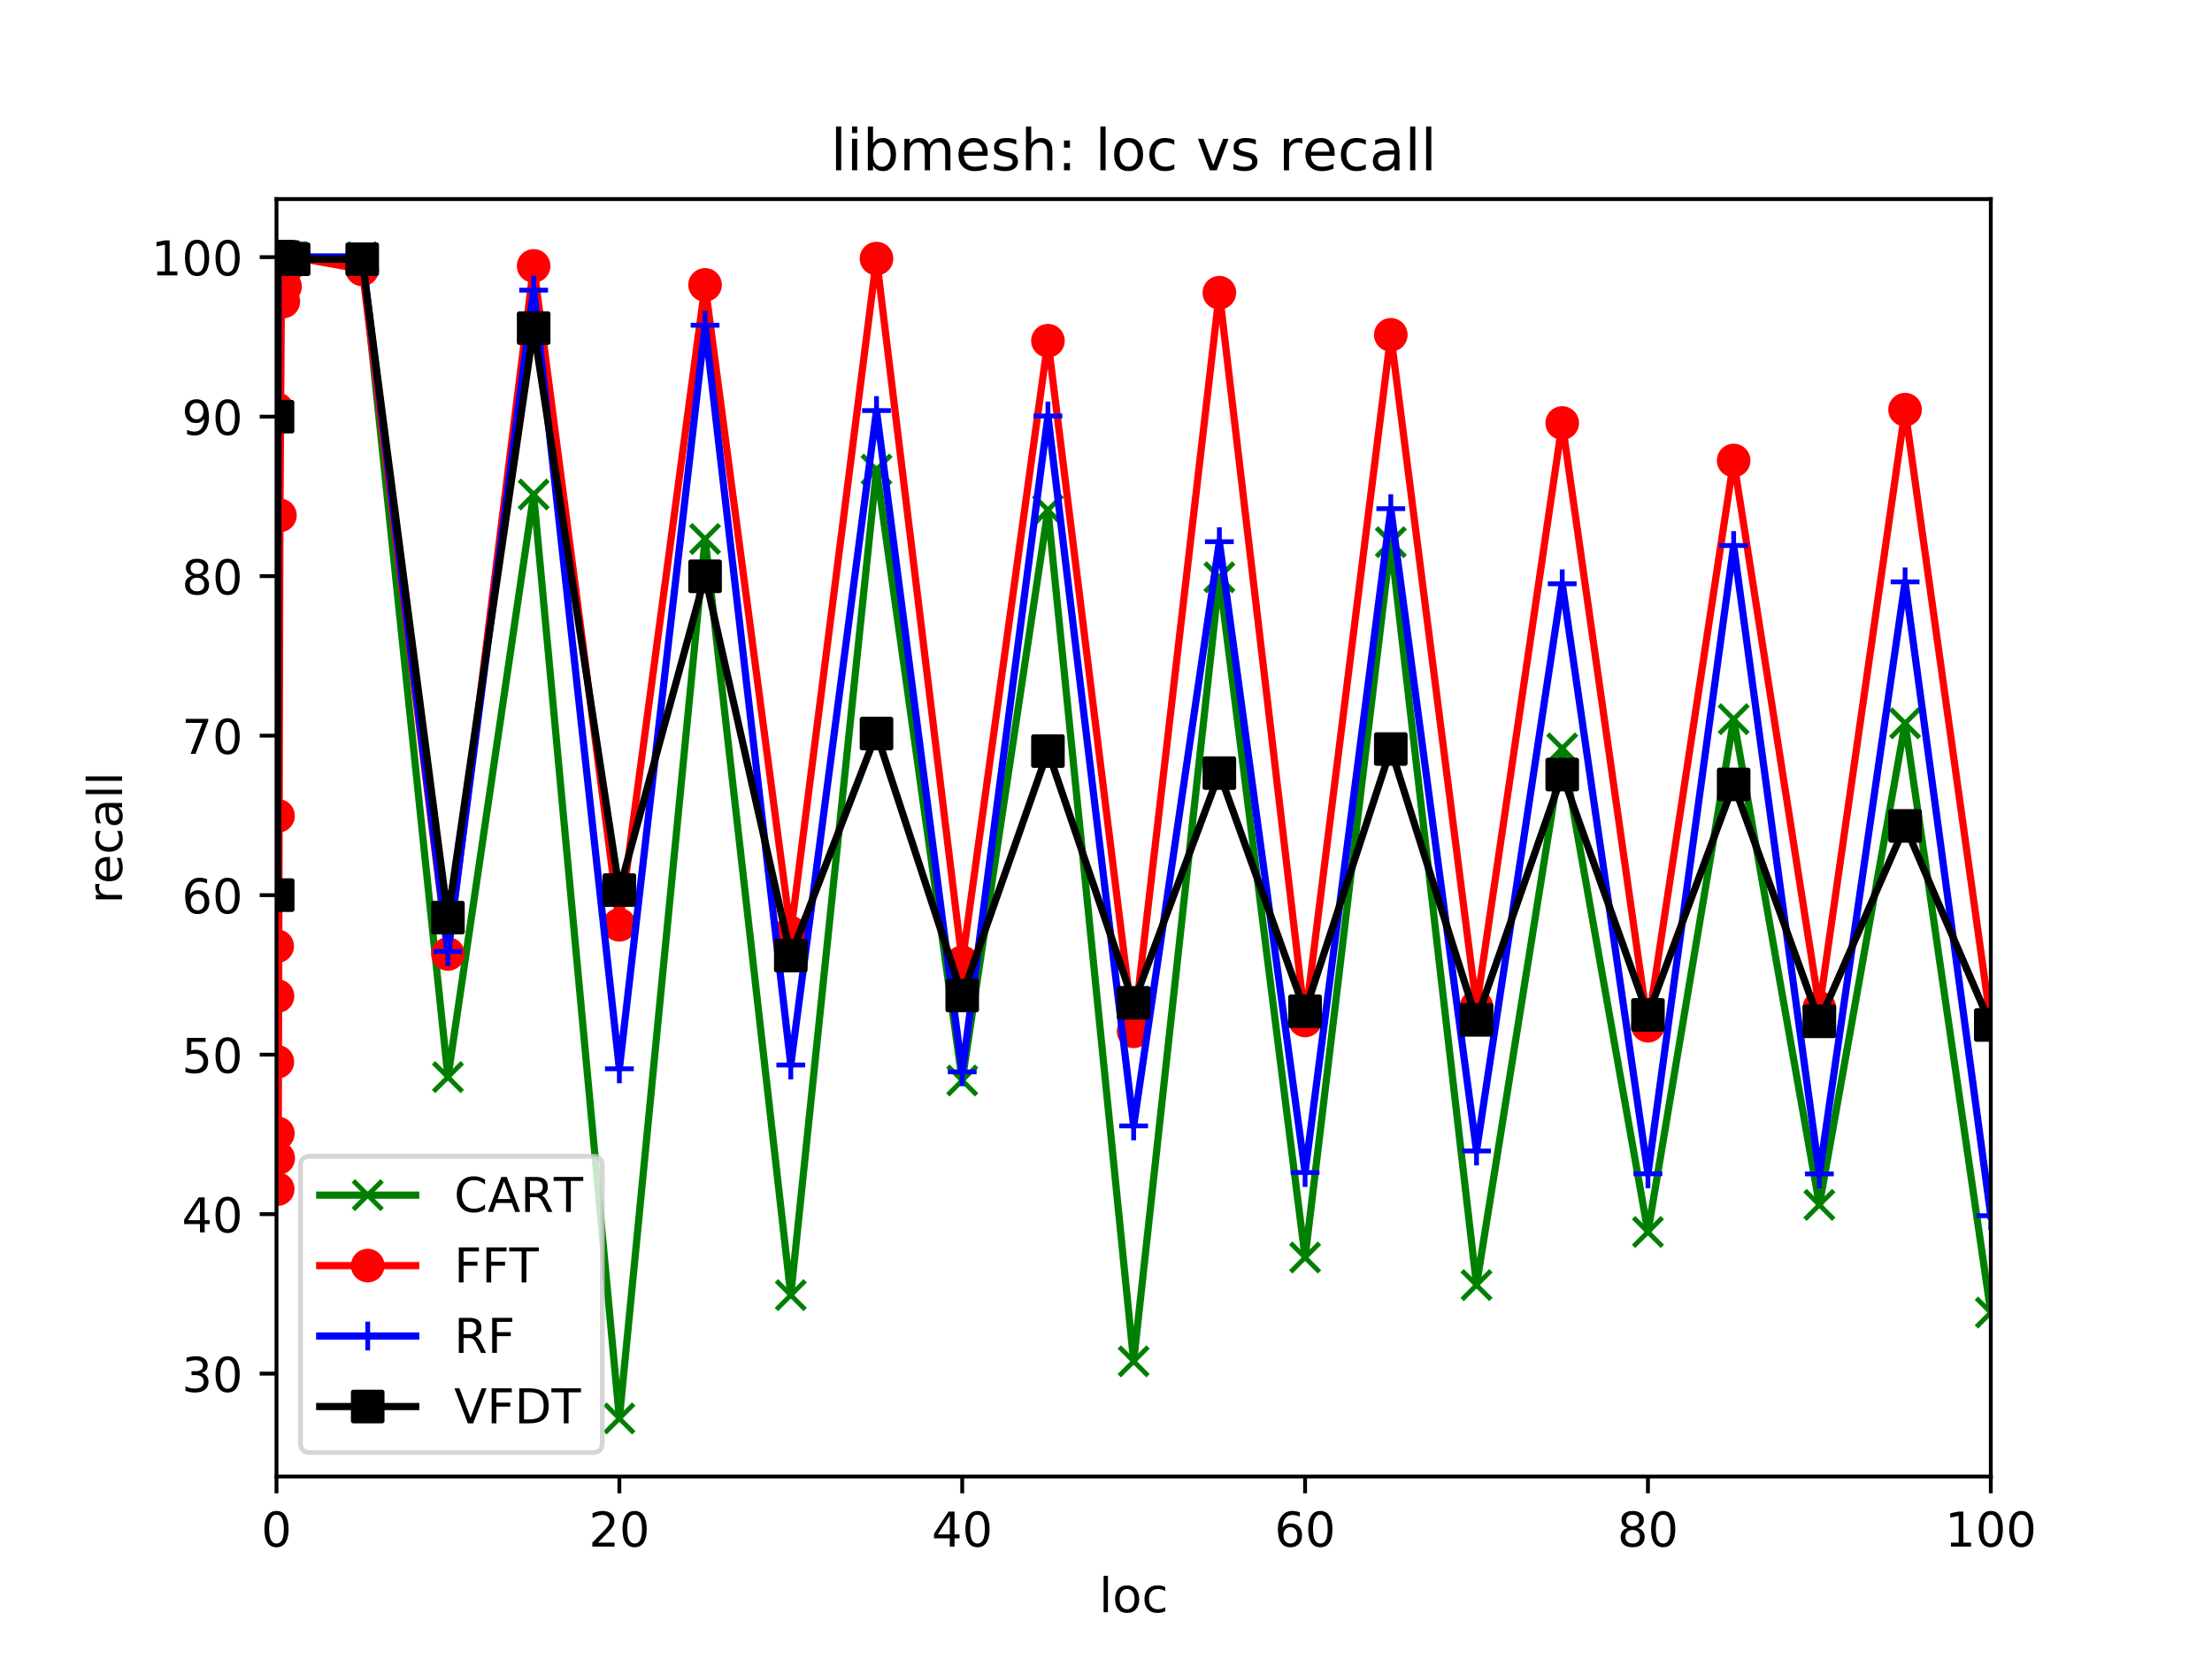 <?xml version="1.0" encoding="utf-8" standalone="no"?>
<!DOCTYPE svg PUBLIC "-//W3C//DTD SVG 1.1//EN"
  "http://www.w3.org/Graphics/SVG/1.1/DTD/svg11.dtd">
<!-- Created with matplotlib (https://matplotlib.org/) -->
<svg height="345.6pt" version="1.1" viewBox="0 0 460.8 345.6" width="460.8pt" xmlns="http://www.w3.org/2000/svg" xmlns:xlink="http://www.w3.org/1999/xlink">
 <defs>
  <style type="text/css">
*{stroke-linecap:butt;stroke-linejoin:round;}
  </style>
 </defs>
 <g id="figure_1">
  <g id="patch_1">
   <path d="M 0 345.6 
L 460.8 345.6 
L 460.8 0 
L 0 0 
z
" style="fill:#ffffff;"/>
  </g>
  <g id="axes_1">
   <g id="patch_2">
    <path d="M 57.6 307.584 
L 414.72 307.584 
L 414.72 41.472 
L 57.6 41.472 
z
" style="fill:#ffffff;"/>
   </g>
   <g id="matplotlib.axis_1">
    <g id="xtick_1">
     <g id="line2d_1">
      <defs>
       <path d="M 0 0 
L 0 3.5 
" id="mf5073d3949" style="stroke:#000000;stroke-width:0.8;"/>
      </defs>
      <g>
       <use style="stroke:#000000;stroke-width:0.8;" x="57.6" xlink:href="#mf5073d3949" y="307.584"/>
      </g>
     </g>
     <g id="text_1">
      <!-- 0 -->
      <defs>
       <path d="M 31.781 66.406 
Q 24.172 66.406 20.328 58.906 
Q 16.5 51.422 16.5 36.375 
Q 16.5 21.391 20.328 13.891 
Q 24.172 6.391 31.781 6.391 
Q 39.453 6.391 43.281 13.891 
Q 47.125 21.391 47.125 36.375 
Q 47.125 51.422 43.281 58.906 
Q 39.453 66.406 31.781 66.406 
z
M 31.781 74.219 
Q 44.047 74.219 50.516 64.516 
Q 56.984 54.828 56.984 36.375 
Q 56.984 17.969 50.516 8.266 
Q 44.047 -1.422 31.781 -1.422 
Q 19.531 -1.422 13.062 8.266 
Q 6.594 17.969 6.594 36.375 
Q 6.594 54.828 13.062 64.516 
Q 19.531 74.219 31.781 74.219 
z
" id="DejaVuSans-48"/>
      </defs>
      <g transform="translate(54.419 322.182)scale(0.1 -0.1)">
       <use xlink:href="#DejaVuSans-48"/>
      </g>
     </g>
    </g>
    <g id="xtick_2">
     <g id="line2d_2">
      <g>
       <use style="stroke:#000000;stroke-width:0.8;" x="129.024" xlink:href="#mf5073d3949" y="307.584"/>
      </g>
     </g>
     <g id="text_2">
      <!-- 20 -->
      <defs>
       <path d="M 19.188 8.297 
L 53.609 8.297 
L 53.609 0 
L 7.328 0 
L 7.328 8.297 
Q 12.938 14.109 22.625 23.891 
Q 32.328 33.688 34.812 36.531 
Q 39.547 41.844 41.422 45.531 
Q 43.312 49.219 43.312 52.781 
Q 43.312 58.594 39.234 62.25 
Q 35.156 65.922 28.609 65.922 
Q 23.969 65.922 18.812 64.312 
Q 13.672 62.703 7.812 59.422 
L 7.812 69.391 
Q 13.766 71.781 18.938 73 
Q 24.125 74.219 28.422 74.219 
Q 39.75 74.219 46.484 68.547 
Q 53.219 62.891 53.219 53.422 
Q 53.219 48.922 51.531 44.891 
Q 49.859 40.875 45.406 35.406 
Q 44.188 33.984 37.641 27.219 
Q 31.109 20.453 19.188 8.297 
z
" id="DejaVuSans-50"/>
      </defs>
      <g transform="translate(122.662 322.182)scale(0.1 -0.1)">
       <use xlink:href="#DejaVuSans-50"/>
       <use x="63.623" xlink:href="#DejaVuSans-48"/>
      </g>
     </g>
    </g>
    <g id="xtick_3">
     <g id="line2d_3">
      <g>
       <use style="stroke:#000000;stroke-width:0.8;" x="200.448" xlink:href="#mf5073d3949" y="307.584"/>
      </g>
     </g>
     <g id="text_3">
      <!-- 40 -->
      <defs>
       <path d="M 37.797 64.312 
L 12.891 25.391 
L 37.797 25.391 
z
M 35.203 72.906 
L 47.609 72.906 
L 47.609 25.391 
L 58.016 25.391 
L 58.016 17.188 
L 47.609 17.188 
L 47.609 0 
L 37.797 0 
L 37.797 17.188 
L 4.891 17.188 
L 4.891 26.703 
z
" id="DejaVuSans-52"/>
      </defs>
      <g transform="translate(194.085 322.182)scale(0.1 -0.1)">
       <use xlink:href="#DejaVuSans-52"/>
       <use x="63.623" xlink:href="#DejaVuSans-48"/>
      </g>
     </g>
    </g>
    <g id="xtick_4">
     <g id="line2d_4">
      <g>
       <use style="stroke:#000000;stroke-width:0.8;" x="271.872" xlink:href="#mf5073d3949" y="307.584"/>
      </g>
     </g>
     <g id="text_4">
      <!-- 60 -->
      <defs>
       <path d="M 33.016 40.375 
Q 26.375 40.375 22.484 35.828 
Q 18.609 31.297 18.609 23.391 
Q 18.609 15.531 22.484 10.953 
Q 26.375 6.391 33.016 6.391 
Q 39.656 6.391 43.531 10.953 
Q 47.406 15.531 47.406 23.391 
Q 47.406 31.297 43.531 35.828 
Q 39.656 40.375 33.016 40.375 
z
M 52.594 71.297 
L 52.594 62.312 
Q 48.875 64.062 45.094 64.984 
Q 41.312 65.922 37.594 65.922 
Q 27.828 65.922 22.672 59.328 
Q 17.531 52.734 16.797 39.406 
Q 19.672 43.656 24.016 45.922 
Q 28.375 48.188 33.594 48.188 
Q 44.578 48.188 50.953 41.516 
Q 57.328 34.859 57.328 23.391 
Q 57.328 12.156 50.688 5.359 
Q 44.047 -1.422 33.016 -1.422 
Q 20.359 -1.422 13.672 8.266 
Q 6.984 17.969 6.984 36.375 
Q 6.984 53.656 15.188 63.938 
Q 23.391 74.219 37.203 74.219 
Q 40.922 74.219 44.703 73.484 
Q 48.484 72.75 52.594 71.297 
z
" id="DejaVuSans-54"/>
      </defs>
      <g transform="translate(265.51 322.182)scale(0.1 -0.1)">
       <use xlink:href="#DejaVuSans-54"/>
       <use x="63.623" xlink:href="#DejaVuSans-48"/>
      </g>
     </g>
    </g>
    <g id="xtick_5">
     <g id="line2d_5">
      <g>
       <use style="stroke:#000000;stroke-width:0.8;" x="343.296" xlink:href="#mf5073d3949" y="307.584"/>
      </g>
     </g>
     <g id="text_5">
      <!-- 80 -->
      <defs>
       <path d="M 31.781 34.625 
Q 24.75 34.625 20.719 30.859 
Q 16.703 27.094 16.703 20.516 
Q 16.703 13.922 20.719 10.156 
Q 24.75 6.391 31.781 6.391 
Q 38.812 6.391 42.859 10.172 
Q 46.922 13.969 46.922 20.516 
Q 46.922 27.094 42.891 30.859 
Q 38.875 34.625 31.781 34.625 
z
M 21.922 38.812 
Q 15.578 40.375 12.031 44.719 
Q 8.5 49.078 8.5 55.328 
Q 8.5 64.062 14.719 69.141 
Q 20.953 74.219 31.781 74.219 
Q 42.672 74.219 48.875 69.141 
Q 55.078 64.062 55.078 55.328 
Q 55.078 49.078 51.531 44.719 
Q 48 40.375 41.703 38.812 
Q 48.828 37.156 52.797 32.312 
Q 56.781 27.484 56.781 20.516 
Q 56.781 9.906 50.312 4.234 
Q 43.844 -1.422 31.781 -1.422 
Q 19.734 -1.422 13.25 4.234 
Q 6.781 9.906 6.781 20.516 
Q 6.781 27.484 10.781 32.312 
Q 14.797 37.156 21.922 38.812 
z
M 18.312 54.391 
Q 18.312 48.734 21.844 45.562 
Q 25.391 42.391 31.781 42.391 
Q 38.141 42.391 41.719 45.562 
Q 45.312 48.734 45.312 54.391 
Q 45.312 60.062 41.719 63.234 
Q 38.141 66.406 31.781 66.406 
Q 25.391 66.406 21.844 63.234 
Q 18.312 60.062 18.312 54.391 
z
" id="DejaVuSans-56"/>
      </defs>
      <g transform="translate(336.933 322.182)scale(0.1 -0.1)">
       <use xlink:href="#DejaVuSans-56"/>
       <use x="63.623" xlink:href="#DejaVuSans-48"/>
      </g>
     </g>
    </g>
    <g id="xtick_6">
     <g id="line2d_6">
      <g>
       <use style="stroke:#000000;stroke-width:0.8;" x="414.72" xlink:href="#mf5073d3949" y="307.584"/>
      </g>
     </g>
     <g id="text_6">
      <!-- 100 -->
      <defs>
       <path d="M 12.406 8.297 
L 28.516 8.297 
L 28.516 63.922 
L 10.984 60.406 
L 10.984 69.391 
L 28.422 72.906 
L 38.281 72.906 
L 38.281 8.297 
L 54.391 8.297 
L 54.391 0 
L 12.406 0 
z
" id="DejaVuSans-49"/>
      </defs>
      <g transform="translate(405.176 322.182)scale(0.1 -0.1)">
       <use xlink:href="#DejaVuSans-49"/>
       <use x="63.623" xlink:href="#DejaVuSans-48"/>
       <use x="127.246" xlink:href="#DejaVuSans-48"/>
      </g>
     </g>
    </g>
    <g id="text_7">
     <!-- loc -->
     <defs>
      <path d="M 9.422 75.984 
L 18.406 75.984 
L 18.406 0 
L 9.422 0 
z
" id="DejaVuSans-108"/>
      <path d="M 30.609 48.391 
Q 23.391 48.391 19.188 42.75 
Q 14.984 37.109 14.984 27.297 
Q 14.984 17.484 19.156 11.844 
Q 23.344 6.203 30.609 6.203 
Q 37.797 6.203 41.984 11.859 
Q 46.188 17.531 46.188 27.297 
Q 46.188 37.016 41.984 42.703 
Q 37.797 48.391 30.609 48.391 
z
M 30.609 56 
Q 42.328 56 49.016 48.375 
Q 55.719 40.766 55.719 27.297 
Q 55.719 13.875 49.016 6.219 
Q 42.328 -1.422 30.609 -1.422 
Q 18.844 -1.422 12.172 6.219 
Q 5.516 13.875 5.516 27.297 
Q 5.516 40.766 12.172 48.375 
Q 18.844 56 30.609 56 
z
" id="DejaVuSans-111"/>
      <path d="M 48.781 52.594 
L 48.781 44.188 
Q 44.969 46.297 41.141 47.344 
Q 37.312 48.391 33.406 48.391 
Q 24.656 48.391 19.812 42.844 
Q 14.984 37.312 14.984 27.297 
Q 14.984 17.281 19.812 11.734 
Q 24.656 6.203 33.406 6.203 
Q 37.312 6.203 41.141 7.25 
Q 44.969 8.297 48.781 10.406 
L 48.781 2.094 
Q 45.016 0.344 40.984 -0.531 
Q 36.969 -1.422 32.422 -1.422 
Q 20.062 -1.422 12.781 6.344 
Q 5.516 14.109 5.516 27.297 
Q 5.516 40.672 12.859 48.328 
Q 20.219 56 33.016 56 
Q 37.156 56 41.109 55.141 
Q 45.062 54.297 48.781 52.594 
z
" id="DejaVuSans-99"/>
     </defs>
     <g transform="translate(228.962 335.861)scale(0.1 -0.1)">
      <use xlink:href="#DejaVuSans-108"/>
      <use x="27.783" xlink:href="#DejaVuSans-111"/>
      <use x="88.965" xlink:href="#DejaVuSans-99"/>
     </g>
    </g>
   </g>
   <g id="matplotlib.axis_2">
    <g id="ytick_1">
     <g id="line2d_7">
      <defs>
       <path d="M 0 0 
L -3.5 0 
" id="m3824449a35" style="stroke:#000000;stroke-width:0.8;"/>
      </defs>
      <g>
       <use style="stroke:#000000;stroke-width:0.8;" x="57.6" xlink:href="#m3824449a35" y="286.151"/>
      </g>
     </g>
     <g id="text_8">
      <!-- 30 -->
      <defs>
       <path d="M 40.578 39.312 
Q 47.656 37.797 51.625 33 
Q 55.609 28.219 55.609 21.188 
Q 55.609 10.406 48.188 4.484 
Q 40.766 -1.422 27.094 -1.422 
Q 22.516 -1.422 17.656 -0.516 
Q 12.797 0.391 7.625 2.203 
L 7.625 11.719 
Q 11.719 9.328 16.594 8.109 
Q 21.484 6.891 26.812 6.891 
Q 36.078 6.891 40.938 10.547 
Q 45.797 14.203 45.797 21.188 
Q 45.797 27.641 41.281 31.266 
Q 36.766 34.906 28.719 34.906 
L 20.219 34.906 
L 20.219 43.016 
L 29.109 43.016 
Q 36.375 43.016 40.234 45.922 
Q 44.094 48.828 44.094 54.297 
Q 44.094 59.906 40.109 62.906 
Q 36.141 65.922 28.719 65.922 
Q 24.656 65.922 20.016 65.031 
Q 15.375 64.156 9.812 62.312 
L 9.812 71.094 
Q 15.438 72.656 20.344 73.438 
Q 25.25 74.219 29.594 74.219 
Q 40.828 74.219 47.359 69.109 
Q 53.906 64.016 53.906 55.328 
Q 53.906 49.266 50.438 45.094 
Q 46.969 40.922 40.578 39.312 
z
" id="DejaVuSans-51"/>
      </defs>
      <g transform="translate(37.875 289.951)scale(0.1 -0.1)">
       <use xlink:href="#DejaVuSans-51"/>
       <use x="63.623" xlink:href="#DejaVuSans-48"/>
      </g>
     </g>
    </g>
    <g id="ytick_2">
     <g id="line2d_8">
      <g>
       <use style="stroke:#000000;stroke-width:0.8;" x="57.6" xlink:href="#m3824449a35" y="252.925"/>
      </g>
     </g>
     <g id="text_9">
      <!-- 40 -->
      <g transform="translate(37.875 256.724)scale(0.1 -0.1)">
       <use xlink:href="#DejaVuSans-52"/>
       <use x="63.623" xlink:href="#DejaVuSans-48"/>
      </g>
     </g>
    </g>
    <g id="ytick_3">
     <g id="line2d_9">
      <g>
       <use style="stroke:#000000;stroke-width:0.8;" x="57.6" xlink:href="#m3824449a35" y="219.699"/>
      </g>
     </g>
     <g id="text_10">
      <!-- 50 -->
      <defs>
       <path d="M 10.797 72.906 
L 49.516 72.906 
L 49.516 64.594 
L 19.828 64.594 
L 19.828 46.734 
Q 21.969 47.469 24.109 47.828 
Q 26.266 48.188 28.422 48.188 
Q 40.625 48.188 47.75 41.5 
Q 54.891 34.812 54.891 23.391 
Q 54.891 11.625 47.562 5.094 
Q 40.234 -1.422 26.906 -1.422 
Q 22.312 -1.422 17.547 -0.641 
Q 12.797 0.141 7.719 1.703 
L 7.719 11.625 
Q 12.109 9.234 16.797 8.062 
Q 21.484 6.891 26.703 6.891 
Q 35.156 6.891 40.078 11.328 
Q 45.016 15.766 45.016 23.391 
Q 45.016 31 40.078 35.438 
Q 35.156 39.891 26.703 39.891 
Q 22.75 39.891 18.812 39.016 
Q 14.891 38.141 10.797 36.281 
z
" id="DejaVuSans-53"/>
      </defs>
      <g transform="translate(37.875 223.498)scale(0.1 -0.1)">
       <use xlink:href="#DejaVuSans-53"/>
       <use x="63.623" xlink:href="#DejaVuSans-48"/>
      </g>
     </g>
    </g>
    <g id="ytick_4">
     <g id="line2d_10">
      <g>
       <use style="stroke:#000000;stroke-width:0.8;" x="57.6" xlink:href="#m3824449a35" y="186.473"/>
      </g>
     </g>
     <g id="text_11">
      <!-- 60 -->
      <g transform="translate(37.875 190.272)scale(0.1 -0.1)">
       <use xlink:href="#DejaVuSans-54"/>
       <use x="63.623" xlink:href="#DejaVuSans-48"/>
      </g>
     </g>
    </g>
    <g id="ytick_5">
     <g id="line2d_11">
      <g>
       <use style="stroke:#000000;stroke-width:0.8;" x="57.6" xlink:href="#m3824449a35" y="153.247"/>
      </g>
     </g>
     <g id="text_12">
      <!-- 70 -->
      <defs>
       <path d="M 8.203 72.906 
L 55.078 72.906 
L 55.078 68.703 
L 28.609 0 
L 18.312 0 
L 43.219 64.594 
L 8.203 64.594 
z
" id="DejaVuSans-55"/>
      </defs>
      <g transform="translate(37.875 157.046)scale(0.1 -0.1)">
       <use xlink:href="#DejaVuSans-55"/>
       <use x="63.623" xlink:href="#DejaVuSans-48"/>
      </g>
     </g>
    </g>
    <g id="ytick_6">
     <g id="line2d_12">
      <g>
       <use style="stroke:#000000;stroke-width:0.8;" x="57.6" xlink:href="#m3824449a35" y="120.02"/>
      </g>
     </g>
     <g id="text_13">
      <!-- 80 -->
      <g transform="translate(37.875 123.82)scale(0.1 -0.1)">
       <use xlink:href="#DejaVuSans-56"/>
       <use x="63.623" xlink:href="#DejaVuSans-48"/>
      </g>
     </g>
    </g>
    <g id="ytick_7">
     <g id="line2d_13">
      <g>
       <use style="stroke:#000000;stroke-width:0.8;" x="57.6" xlink:href="#m3824449a35" y="86.794"/>
      </g>
     </g>
     <g id="text_14">
      <!-- 90 -->
      <defs>
       <path d="M 10.984 1.516 
L 10.984 10.5 
Q 14.703 8.734 18.5 7.812 
Q 22.312 6.891 25.984 6.891 
Q 35.75 6.891 40.891 13.453 
Q 46.047 20.016 46.781 33.406 
Q 43.953 29.203 39.594 26.953 
Q 35.25 24.703 29.984 24.703 
Q 19.047 24.703 12.672 31.312 
Q 6.297 37.938 6.297 49.422 
Q 6.297 60.641 12.938 67.422 
Q 19.578 74.219 30.609 74.219 
Q 43.266 74.219 49.922 64.516 
Q 56.594 54.828 56.594 36.375 
Q 56.594 19.141 48.406 8.859 
Q 40.234 -1.422 26.422 -1.422 
Q 22.703 -1.422 18.891 -0.688 
Q 15.094 0.047 10.984 1.516 
z
M 30.609 32.422 
Q 37.25 32.422 41.125 36.953 
Q 45.016 41.5 45.016 49.422 
Q 45.016 57.281 41.125 61.844 
Q 37.25 66.406 30.609 66.406 
Q 23.969 66.406 20.094 61.844 
Q 16.219 57.281 16.219 49.422 
Q 16.219 41.5 20.094 36.953 
Q 23.969 32.422 30.609 32.422 
z
" id="DejaVuSans-57"/>
      </defs>
      <g transform="translate(37.875 90.593)scale(0.1 -0.1)">
       <use xlink:href="#DejaVuSans-57"/>
       <use x="63.623" xlink:href="#DejaVuSans-48"/>
      </g>
     </g>
    </g>
    <g id="ytick_8">
     <g id="line2d_14">
      <g>
       <use style="stroke:#000000;stroke-width:0.8;" x="57.6" xlink:href="#m3824449a35" y="53.568"/>
      </g>
     </g>
     <g id="text_15">
      <!-- 100 -->
      <g transform="translate(31.512 57.367)scale(0.1 -0.1)">
       <use xlink:href="#DejaVuSans-49"/>
       <use x="63.623" xlink:href="#DejaVuSans-48"/>
       <use x="127.246" xlink:href="#DejaVuSans-48"/>
      </g>
     </g>
    </g>
    <g id="text_16">
     <!-- recall -->
     <defs>
      <path d="M 41.109 46.297 
Q 39.594 47.172 37.812 47.578 
Q 36.031 48 33.891 48 
Q 26.266 48 22.188 43.047 
Q 18.109 38.094 18.109 28.812 
L 18.109 0 
L 9.078 0 
L 9.078 54.688 
L 18.109 54.688 
L 18.109 46.188 
Q 20.953 51.172 25.484 53.578 
Q 30.031 56 36.531 56 
Q 37.453 56 38.578 55.875 
Q 39.703 55.766 41.062 55.516 
z
" id="DejaVuSans-114"/>
      <path d="M 56.203 29.594 
L 56.203 25.203 
L 14.891 25.203 
Q 15.484 15.922 20.484 11.062 
Q 25.484 6.203 34.422 6.203 
Q 39.594 6.203 44.453 7.469 
Q 49.312 8.734 54.109 11.281 
L 54.109 2.781 
Q 49.266 0.734 44.188 -0.344 
Q 39.109 -1.422 33.891 -1.422 
Q 20.797 -1.422 13.156 6.188 
Q 5.516 13.812 5.516 26.812 
Q 5.516 40.234 12.766 48.109 
Q 20.016 56 32.328 56 
Q 43.359 56 49.781 48.891 
Q 56.203 41.797 56.203 29.594 
z
M 47.219 32.234 
Q 47.125 39.594 43.094 43.984 
Q 39.062 48.391 32.422 48.391 
Q 24.906 48.391 20.391 44.141 
Q 15.875 39.891 15.188 32.172 
z
" id="DejaVuSans-101"/>
      <path d="M 34.281 27.484 
Q 23.391 27.484 19.188 25 
Q 14.984 22.516 14.984 16.5 
Q 14.984 11.719 18.141 8.906 
Q 21.297 6.109 26.703 6.109 
Q 34.188 6.109 38.703 11.406 
Q 43.219 16.703 43.219 25.484 
L 43.219 27.484 
z
M 52.203 31.203 
L 52.203 0 
L 43.219 0 
L 43.219 8.297 
Q 40.141 3.328 35.547 0.953 
Q 30.953 -1.422 24.312 -1.422 
Q 15.922 -1.422 10.953 3.297 
Q 6 8.016 6 15.922 
Q 6 25.141 12.172 29.828 
Q 18.359 34.516 30.609 34.516 
L 43.219 34.516 
L 43.219 35.406 
Q 43.219 41.609 39.141 45 
Q 35.062 48.391 27.688 48.391 
Q 23 48.391 18.547 47.266 
Q 14.109 46.141 10.016 43.891 
L 10.016 52.203 
Q 14.938 54.109 19.578 55.047 
Q 24.219 56 28.609 56 
Q 40.484 56 46.344 49.844 
Q 52.203 43.703 52.203 31.203 
z
" id="DejaVuSans-97"/>
     </defs>
     <g transform="translate(25.433 188.25)rotate(-90)scale(0.1 -0.1)">
      <use xlink:href="#DejaVuSans-114"/>
      <use x="41.082" xlink:href="#DejaVuSans-101"/>
      <use x="102.605" xlink:href="#DejaVuSans-99"/>
      <use x="157.586" xlink:href="#DejaVuSans-97"/>
      <use x="218.865" xlink:href="#DejaVuSans-108"/>
      <use x="246.648" xlink:href="#DejaVuSans-108"/>
     </g>
    </g>
   </g>
   <g id="line2d_15">
    <path clip-path="url(#p37fa712729)" d="M 57.636 53.568 
L 57.671 53.568 
L 57.707 53.568 
L 57.743 53.568 
L 57.779 53.568 
L 57.814 86.794 
L 57.85 186.473 
L 57.886 53.568 
L 57.921 53.568 
L 57.957 53.568 
L 58.314 53.568 
L 58.671 53.568 
L 59.028 53.568 
L 59.386 53.568 
L 59.743 53.568 
L 60.1 53.568 
L 60.457 53.568 
L 60.814 53.568 
L 61.171 53.568 
L 75.456 53.568 
L 93.312 224.384 
L 111.168 103.009 
L 129.024 295.488 
L 146.88 112.279 
L 164.736 269.804 
L 182.592 97.825 
L 200.448 225.082 
L 218.304 106.265 
L 236.16 283.593 
L 254.016 120.253 
L 271.872 261.963 
L 289.728 112.943 
L 307.584 267.711 
L 325.44 155.905 
L 343.296 256.647 
L 361.152 149.824 
L 379.008 250.998 
L 396.864 150.688 
L 414.72 273.426 
" style="fill:none;stroke:#008000;stroke-linecap:square;stroke-width:1.5;"/>
    <defs>
     <path d="M -3 3 
L 3 -3 
M -3 -3 
L 3 3 
" id="m5bdbaf2c96" style="stroke:#008000;"/>
    </defs>
    <g clip-path="url(#p37fa712729)">
     <use style="fill:#008000;stroke:#008000;" x="57.636" xlink:href="#m5bdbaf2c96" y="53.568"/>
     <use style="fill:#008000;stroke:#008000;" x="57.671" xlink:href="#m5bdbaf2c96" y="53.568"/>
     <use style="fill:#008000;stroke:#008000;" x="57.707" xlink:href="#m5bdbaf2c96" y="53.568"/>
     <use style="fill:#008000;stroke:#008000;" x="57.743" xlink:href="#m5bdbaf2c96" y="53.568"/>
     <use style="fill:#008000;stroke:#008000;" x="57.779" xlink:href="#m5bdbaf2c96" y="53.568"/>
     <use style="fill:#008000;stroke:#008000;" x="57.814" xlink:href="#m5bdbaf2c96" y="86.794"/>
     <use style="fill:#008000;stroke:#008000;" x="57.85" xlink:href="#m5bdbaf2c96" y="186.473"/>
     <use style="fill:#008000;stroke:#008000;" x="57.886" xlink:href="#m5bdbaf2c96" y="53.568"/>
     <use style="fill:#008000;stroke:#008000;" x="57.921" xlink:href="#m5bdbaf2c96" y="53.568"/>
     <use style="fill:#008000;stroke:#008000;" x="57.957" xlink:href="#m5bdbaf2c96" y="53.568"/>
     <use style="fill:#008000;stroke:#008000;" x="58.314" xlink:href="#m5bdbaf2c96" y="53.568"/>
     <use style="fill:#008000;stroke:#008000;" x="58.671" xlink:href="#m5bdbaf2c96" y="53.568"/>
     <use style="fill:#008000;stroke:#008000;" x="59.028" xlink:href="#m5bdbaf2c96" y="53.568"/>
     <use style="fill:#008000;stroke:#008000;" x="59.386" xlink:href="#m5bdbaf2c96" y="53.568"/>
     <use style="fill:#008000;stroke:#008000;" x="59.743" xlink:href="#m5bdbaf2c96" y="53.568"/>
     <use style="fill:#008000;stroke:#008000;" x="60.1" xlink:href="#m5bdbaf2c96" y="53.568"/>
     <use style="fill:#008000;stroke:#008000;" x="60.457" xlink:href="#m5bdbaf2c96" y="53.568"/>
     <use style="fill:#008000;stroke:#008000;" x="60.814" xlink:href="#m5bdbaf2c96" y="53.568"/>
     <use style="fill:#008000;stroke:#008000;" x="61.171" xlink:href="#m5bdbaf2c96" y="53.568"/>
     <use style="fill:#008000;stroke:#008000;" x="75.456" xlink:href="#m5bdbaf2c96" y="53.568"/>
     <use style="fill:#008000;stroke:#008000;" x="93.312" xlink:href="#m5bdbaf2c96" y="224.384"/>
     <use style="fill:#008000;stroke:#008000;" x="111.168" xlink:href="#m5bdbaf2c96" y="103.009"/>
     <use style="fill:#008000;stroke:#008000;" x="129.024" xlink:href="#m5bdbaf2c96" y="295.488"/>
     <use style="fill:#008000;stroke:#008000;" x="146.88" xlink:href="#m5bdbaf2c96" y="112.279"/>
     <use style="fill:#008000;stroke:#008000;" x="164.736" xlink:href="#m5bdbaf2c96" y="269.804"/>
     <use style="fill:#008000;stroke:#008000;" x="182.592" xlink:href="#m5bdbaf2c96" y="97.825"/>
     <use style="fill:#008000;stroke:#008000;" x="200.448" xlink:href="#m5bdbaf2c96" y="225.082"/>
     <use style="fill:#008000;stroke:#008000;" x="218.304" xlink:href="#m5bdbaf2c96" y="106.265"/>
     <use style="fill:#008000;stroke:#008000;" x="236.16" xlink:href="#m5bdbaf2c96" y="283.593"/>
     <use style="fill:#008000;stroke:#008000;" x="254.016" xlink:href="#m5bdbaf2c96" y="120.253"/>
     <use style="fill:#008000;stroke:#008000;" x="271.872" xlink:href="#m5bdbaf2c96" y="261.963"/>
     <use style="fill:#008000;stroke:#008000;" x="289.728" xlink:href="#m5bdbaf2c96" y="112.943"/>
     <use style="fill:#008000;stroke:#008000;" x="307.584" xlink:href="#m5bdbaf2c96" y="267.711"/>
     <use style="fill:#008000;stroke:#008000;" x="325.44" xlink:href="#m5bdbaf2c96" y="155.905"/>
     <use style="fill:#008000;stroke:#008000;" x="343.296" xlink:href="#m5bdbaf2c96" y="256.647"/>
     <use style="fill:#008000;stroke:#008000;" x="361.152" xlink:href="#m5bdbaf2c96" y="149.824"/>
     <use style="fill:#008000;stroke:#008000;" x="379.008" xlink:href="#m5bdbaf2c96" y="250.998"/>
     <use style="fill:#008000;stroke:#008000;" x="396.864" xlink:href="#m5bdbaf2c96" y="150.688"/>
     <use style="fill:#008000;stroke:#008000;" x="414.72" xlink:href="#m5bdbaf2c96" y="273.426"/>
    </g>
   </g>
   <g id="line2d_16">
    <path clip-path="url(#p37fa712729)" d="M 57.636 53.568 
L 57.671 53.568 
L 57.707 85.233 
L 57.743 197.105 
L 57.779 221.194 
L 57.814 207.505 
L 57.85 247.709 
L 57.886 236.113 
L 57.921 169.959 
L 57.957 241.263 
L 58.314 107.361 
L 58.671 53.568 
L 59.028 62.805 
L 59.386 59.682 
L 59.743 54.498 
L 60.1 55.263 
L 60.457 53.767 
L 60.814 53.568 
L 61.171 53.568 
L 75.456 56.126 
L 93.312 198.733 
L 111.168 55.395 
L 129.024 192.653 
L 146.88 59.349 
L 164.736 194.314 
L 182.592 53.867 
L 200.448 200.461 
L 218.304 70.979 
L 236.16 214.848 
L 254.016 60.977 
L 271.872 212.589 
L 289.728 69.749 
L 307.584 209.731 
L 325.44 88.123 
L 343.296 213.685 
L 361.152 95.931 
L 379.008 209.964 
L 396.864 85.332 
L 414.72 213.054 
" style="fill:none;stroke:#ff0000;stroke-linecap:square;stroke-width:1.5;"/>
    <defs>
     <path d="M 0 3 
C 0.796 3 1.559 2.684 2.121 2.121 
C 2.684 1.559 3 0.796 3 0 
C 3 -0.796 2.684 -1.559 2.121 -2.121 
C 1.559 -2.684 0.796 -3 0 -3 
C -0.796 -3 -1.559 -2.684 -2.121 -2.121 
C -2.684 -1.559 -3 -0.796 -3 0 
C -3 0.796 -2.684 1.559 -2.121 2.121 
C -1.559 2.684 -0.796 3 0 3 
z
" id="m9bcb6eb1f2" style="stroke:#ff0000;"/>
    </defs>
    <g clip-path="url(#p37fa712729)">
     <use style="fill:#ff0000;stroke:#ff0000;" x="57.636" xlink:href="#m9bcb6eb1f2" y="53.568"/>
     <use style="fill:#ff0000;stroke:#ff0000;" x="57.671" xlink:href="#m9bcb6eb1f2" y="53.568"/>
     <use style="fill:#ff0000;stroke:#ff0000;" x="57.707" xlink:href="#m9bcb6eb1f2" y="85.233"/>
     <use style="fill:#ff0000;stroke:#ff0000;" x="57.743" xlink:href="#m9bcb6eb1f2" y="197.105"/>
     <use style="fill:#ff0000;stroke:#ff0000;" x="57.779" xlink:href="#m9bcb6eb1f2" y="221.194"/>
     <use style="fill:#ff0000;stroke:#ff0000;" x="57.814" xlink:href="#m9bcb6eb1f2" y="207.505"/>
     <use style="fill:#ff0000;stroke:#ff0000;" x="57.85" xlink:href="#m9bcb6eb1f2" y="247.709"/>
     <use style="fill:#ff0000;stroke:#ff0000;" x="57.886" xlink:href="#m9bcb6eb1f2" y="236.113"/>
     <use style="fill:#ff0000;stroke:#ff0000;" x="57.921" xlink:href="#m9bcb6eb1f2" y="169.959"/>
     <use style="fill:#ff0000;stroke:#ff0000;" x="57.957" xlink:href="#m9bcb6eb1f2" y="241.263"/>
     <use style="fill:#ff0000;stroke:#ff0000;" x="58.314" xlink:href="#m9bcb6eb1f2" y="107.361"/>
     <use style="fill:#ff0000;stroke:#ff0000;" x="58.671" xlink:href="#m9bcb6eb1f2" y="53.568"/>
     <use style="fill:#ff0000;stroke:#ff0000;" x="59.028" xlink:href="#m9bcb6eb1f2" y="62.805"/>
     <use style="fill:#ff0000;stroke:#ff0000;" x="59.386" xlink:href="#m9bcb6eb1f2" y="59.682"/>
     <use style="fill:#ff0000;stroke:#ff0000;" x="59.743" xlink:href="#m9bcb6eb1f2" y="54.498"/>
     <use style="fill:#ff0000;stroke:#ff0000;" x="60.1" xlink:href="#m9bcb6eb1f2" y="55.263"/>
     <use style="fill:#ff0000;stroke:#ff0000;" x="60.457" xlink:href="#m9bcb6eb1f2" y="53.767"/>
     <use style="fill:#ff0000;stroke:#ff0000;" x="60.814" xlink:href="#m9bcb6eb1f2" y="53.568"/>
     <use style="fill:#ff0000;stroke:#ff0000;" x="61.171" xlink:href="#m9bcb6eb1f2" y="53.568"/>
     <use style="fill:#ff0000;stroke:#ff0000;" x="75.456" xlink:href="#m9bcb6eb1f2" y="56.126"/>
     <use style="fill:#ff0000;stroke:#ff0000;" x="93.312" xlink:href="#m9bcb6eb1f2" y="198.733"/>
     <use style="fill:#ff0000;stroke:#ff0000;" x="111.168" xlink:href="#m9bcb6eb1f2" y="55.395"/>
     <use style="fill:#ff0000;stroke:#ff0000;" x="129.024" xlink:href="#m9bcb6eb1f2" y="192.653"/>
     <use style="fill:#ff0000;stroke:#ff0000;" x="146.88" xlink:href="#m9bcb6eb1f2" y="59.349"/>
     <use style="fill:#ff0000;stroke:#ff0000;" x="164.736" xlink:href="#m9bcb6eb1f2" y="194.314"/>
     <use style="fill:#ff0000;stroke:#ff0000;" x="182.592" xlink:href="#m9bcb6eb1f2" y="53.867"/>
     <use style="fill:#ff0000;stroke:#ff0000;" x="200.448" xlink:href="#m9bcb6eb1f2" y="200.461"/>
     <use style="fill:#ff0000;stroke:#ff0000;" x="218.304" xlink:href="#m9bcb6eb1f2" y="70.979"/>
     <use style="fill:#ff0000;stroke:#ff0000;" x="236.16" xlink:href="#m9bcb6eb1f2" y="214.848"/>
     <use style="fill:#ff0000;stroke:#ff0000;" x="254.016" xlink:href="#m9bcb6eb1f2" y="60.977"/>
     <use style="fill:#ff0000;stroke:#ff0000;" x="271.872" xlink:href="#m9bcb6eb1f2" y="212.589"/>
     <use style="fill:#ff0000;stroke:#ff0000;" x="289.728" xlink:href="#m9bcb6eb1f2" y="69.749"/>
     <use style="fill:#ff0000;stroke:#ff0000;" x="307.584" xlink:href="#m9bcb6eb1f2" y="209.731"/>
     <use style="fill:#ff0000;stroke:#ff0000;" x="325.44" xlink:href="#m9bcb6eb1f2" y="88.123"/>
     <use style="fill:#ff0000;stroke:#ff0000;" x="343.296" xlink:href="#m9bcb6eb1f2" y="213.685"/>
     <use style="fill:#ff0000;stroke:#ff0000;" x="361.152" xlink:href="#m9bcb6eb1f2" y="95.931"/>
     <use style="fill:#ff0000;stroke:#ff0000;" x="379.008" xlink:href="#m9bcb6eb1f2" y="209.964"/>
     <use style="fill:#ff0000;stroke:#ff0000;" x="396.864" xlink:href="#m9bcb6eb1f2" y="85.332"/>
     <use style="fill:#ff0000;stroke:#ff0000;" x="414.72" xlink:href="#m9bcb6eb1f2" y="213.054"/>
    </g>
   </g>
   <g id="line2d_17">
    <path clip-path="url(#p37fa712729)" d="M 57.636 53.568 
L 57.671 53.568 
L 57.707 53.568 
L 57.743 53.568 
L 57.779 53.568 
L 57.814 86.794 
L 57.85 186.473 
L 57.886 86.794 
L 57.921 53.568 
L 57.957 53.568 
L 58.314 53.568 
L 58.671 53.568 
L 59.028 53.568 
L 59.386 53.568 
L 59.743 53.568 
L 60.1 53.568 
L 60.457 53.568 
L 60.814 53.568 
L 61.171 53.568 
L 75.456 53.568 
L 93.312 198.202 
L 111.168 60.446 
L 129.024 222.656 
L 146.88 67.756 
L 164.736 221.859 
L 182.592 85.532 
L 200.448 223.287 
L 218.304 86.661 
L 236.16 234.551 
L 254.016 112.844 
L 271.872 244.253 
L 289.728 105.966 
L 307.584 239.768 
L 325.44 121.615 
L 343.296 244.519 
L 361.152 113.641 
L 379.008 244.552 
L 396.864 121.217 
L 414.72 253.257 
" style="fill:none;stroke:#0000ff;stroke-linecap:square;stroke-width:1.5;"/>
    <defs>
     <path d="M -3 0 
L 3 0 
M 0 3 
L 0 -3 
" id="md28356313e" style="stroke:#0000ff;"/>
    </defs>
    <g clip-path="url(#p37fa712729)">
     <use style="fill:#0000ff;stroke:#0000ff;" x="57.636" xlink:href="#md28356313e" y="53.568"/>
     <use style="fill:#0000ff;stroke:#0000ff;" x="57.671" xlink:href="#md28356313e" y="53.568"/>
     <use style="fill:#0000ff;stroke:#0000ff;" x="57.707" xlink:href="#md28356313e" y="53.568"/>
     <use style="fill:#0000ff;stroke:#0000ff;" x="57.743" xlink:href="#md28356313e" y="53.568"/>
     <use style="fill:#0000ff;stroke:#0000ff;" x="57.779" xlink:href="#md28356313e" y="53.568"/>
     <use style="fill:#0000ff;stroke:#0000ff;" x="57.814" xlink:href="#md28356313e" y="86.794"/>
     <use style="fill:#0000ff;stroke:#0000ff;" x="57.85" xlink:href="#md28356313e" y="186.473"/>
     <use style="fill:#0000ff;stroke:#0000ff;" x="57.886" xlink:href="#md28356313e" y="86.794"/>
     <use style="fill:#0000ff;stroke:#0000ff;" x="57.921" xlink:href="#md28356313e" y="53.568"/>
     <use style="fill:#0000ff;stroke:#0000ff;" x="57.957" xlink:href="#md28356313e" y="53.568"/>
     <use style="fill:#0000ff;stroke:#0000ff;" x="58.314" xlink:href="#md28356313e" y="53.568"/>
     <use style="fill:#0000ff;stroke:#0000ff;" x="58.671" xlink:href="#md28356313e" y="53.568"/>
     <use style="fill:#0000ff;stroke:#0000ff;" x="59.028" xlink:href="#md28356313e" y="53.568"/>
     <use style="fill:#0000ff;stroke:#0000ff;" x="59.386" xlink:href="#md28356313e" y="53.568"/>
     <use style="fill:#0000ff;stroke:#0000ff;" x="59.743" xlink:href="#md28356313e" y="53.568"/>
     <use style="fill:#0000ff;stroke:#0000ff;" x="60.1" xlink:href="#md28356313e" y="53.568"/>
     <use style="fill:#0000ff;stroke:#0000ff;" x="60.457" xlink:href="#md28356313e" y="53.568"/>
     <use style="fill:#0000ff;stroke:#0000ff;" x="60.814" xlink:href="#md28356313e" y="53.568"/>
     <use style="fill:#0000ff;stroke:#0000ff;" x="61.171" xlink:href="#md28356313e" y="53.568"/>
     <use style="fill:#0000ff;stroke:#0000ff;" x="75.456" xlink:href="#md28356313e" y="53.568"/>
     <use style="fill:#0000ff;stroke:#0000ff;" x="93.312" xlink:href="#md28356313e" y="198.202"/>
     <use style="fill:#0000ff;stroke:#0000ff;" x="111.168" xlink:href="#md28356313e" y="60.446"/>
     <use style="fill:#0000ff;stroke:#0000ff;" x="129.024" xlink:href="#md28356313e" y="222.656"/>
     <use style="fill:#0000ff;stroke:#0000ff;" x="146.88" xlink:href="#md28356313e" y="67.756"/>
     <use style="fill:#0000ff;stroke:#0000ff;" x="164.736" xlink:href="#md28356313e" y="221.859"/>
     <use style="fill:#0000ff;stroke:#0000ff;" x="182.592" xlink:href="#md28356313e" y="85.532"/>
     <use style="fill:#0000ff;stroke:#0000ff;" x="200.448" xlink:href="#md28356313e" y="223.287"/>
     <use style="fill:#0000ff;stroke:#0000ff;" x="218.304" xlink:href="#md28356313e" y="86.661"/>
     <use style="fill:#0000ff;stroke:#0000ff;" x="236.16" xlink:href="#md28356313e" y="234.551"/>
     <use style="fill:#0000ff;stroke:#0000ff;" x="254.016" xlink:href="#md28356313e" y="112.844"/>
     <use style="fill:#0000ff;stroke:#0000ff;" x="271.872" xlink:href="#md28356313e" y="244.253"/>
     <use style="fill:#0000ff;stroke:#0000ff;" x="289.728" xlink:href="#md28356313e" y="105.966"/>
     <use style="fill:#0000ff;stroke:#0000ff;" x="307.584" xlink:href="#md28356313e" y="239.768"/>
     <use style="fill:#0000ff;stroke:#0000ff;" x="325.44" xlink:href="#md28356313e" y="121.615"/>
     <use style="fill:#0000ff;stroke:#0000ff;" x="343.296" xlink:href="#md28356313e" y="244.519"/>
     <use style="fill:#0000ff;stroke:#0000ff;" x="361.152" xlink:href="#md28356313e" y="113.641"/>
     <use style="fill:#0000ff;stroke:#0000ff;" x="379.008" xlink:href="#md28356313e" y="244.552"/>
     <use style="fill:#0000ff;stroke:#0000ff;" x="396.864" xlink:href="#md28356313e" y="121.217"/>
     <use style="fill:#0000ff;stroke:#0000ff;" x="414.72" xlink:href="#md28356313e" y="253.257"/>
    </g>
   </g>
   <g id="line2d_18">
    <path clip-path="url(#p37fa712729)" d="M 57.636 53.568 
L 57.671 53.568 
L 57.707 53.568 
L 57.743 53.568 
L 57.779 53.568 
L 57.814 86.794 
L 57.85 186.473 
L 57.886 53.568 
L 57.921 53.568 
L 57.957 53.568 
L 58.314 53.568 
L 58.671 53.568 
L 59.028 53.568 
L 59.386 54 
L 59.743 54 
L 60.1 54 
L 60.457 54 
L 60.814 54 
L 61.171 54 
L 75.456 54 
L 93.312 191.158 
L 111.168 68.354 
L 129.024 185.41 
L 146.88 120.054 
L 164.736 199.066 
L 182.592 152.815 
L 200.448 207.372 
L 218.304 156.47 
L 236.16 208.901 
L 254.016 161.055 
L 271.872 210.661 
L 289.728 156.038 
L 307.584 212.456 
L 325.44 161.354 
L 343.296 211.426 
L 361.152 163.414 
L 379.008 212.755 
L 396.864 172.053 
L 414.72 213.519 
" style="fill:none;stroke:#000000;stroke-linecap:square;stroke-width:1.5;"/>
    <defs>
     <path d="M -3 3 
L 3 3 
L 3 -3 
L -3 -3 
z
" id="maa1dda2ed8" style="stroke:#000000;stroke-linejoin:miter;"/>
    </defs>
    <g clip-path="url(#p37fa712729)">
     <use style="stroke:#000000;stroke-linejoin:miter;" x="57.636" xlink:href="#maa1dda2ed8" y="53.568"/>
     <use style="stroke:#000000;stroke-linejoin:miter;" x="57.671" xlink:href="#maa1dda2ed8" y="53.568"/>
     <use style="stroke:#000000;stroke-linejoin:miter;" x="57.707" xlink:href="#maa1dda2ed8" y="53.568"/>
     <use style="stroke:#000000;stroke-linejoin:miter;" x="57.743" xlink:href="#maa1dda2ed8" y="53.568"/>
     <use style="stroke:#000000;stroke-linejoin:miter;" x="57.779" xlink:href="#maa1dda2ed8" y="53.568"/>
     <use style="stroke:#000000;stroke-linejoin:miter;" x="57.814" xlink:href="#maa1dda2ed8" y="86.794"/>
     <use style="stroke:#000000;stroke-linejoin:miter;" x="57.85" xlink:href="#maa1dda2ed8" y="186.473"/>
     <use style="stroke:#000000;stroke-linejoin:miter;" x="57.886" xlink:href="#maa1dda2ed8" y="53.568"/>
     <use style="stroke:#000000;stroke-linejoin:miter;" x="57.921" xlink:href="#maa1dda2ed8" y="53.568"/>
     <use style="stroke:#000000;stroke-linejoin:miter;" x="57.957" xlink:href="#maa1dda2ed8" y="53.568"/>
     <use style="stroke:#000000;stroke-linejoin:miter;" x="58.314" xlink:href="#maa1dda2ed8" y="53.568"/>
     <use style="stroke:#000000;stroke-linejoin:miter;" x="58.671" xlink:href="#maa1dda2ed8" y="53.568"/>
     <use style="stroke:#000000;stroke-linejoin:miter;" x="59.028" xlink:href="#maa1dda2ed8" y="53.568"/>
     <use style="stroke:#000000;stroke-linejoin:miter;" x="59.386" xlink:href="#maa1dda2ed8" y="54"/>
     <use style="stroke:#000000;stroke-linejoin:miter;" x="59.743" xlink:href="#maa1dda2ed8" y="54"/>
     <use style="stroke:#000000;stroke-linejoin:miter;" x="60.1" xlink:href="#maa1dda2ed8" y="54"/>
     <use style="stroke:#000000;stroke-linejoin:miter;" x="60.457" xlink:href="#maa1dda2ed8" y="54"/>
     <use style="stroke:#000000;stroke-linejoin:miter;" x="60.814" xlink:href="#maa1dda2ed8" y="54"/>
     <use style="stroke:#000000;stroke-linejoin:miter;" x="61.171" xlink:href="#maa1dda2ed8" y="54"/>
     <use style="stroke:#000000;stroke-linejoin:miter;" x="75.456" xlink:href="#maa1dda2ed8" y="54"/>
     <use style="stroke:#000000;stroke-linejoin:miter;" x="93.312" xlink:href="#maa1dda2ed8" y="191.158"/>
     <use style="stroke:#000000;stroke-linejoin:miter;" x="111.168" xlink:href="#maa1dda2ed8" y="68.354"/>
     <use style="stroke:#000000;stroke-linejoin:miter;" x="129.024" xlink:href="#maa1dda2ed8" y="185.41"/>
     <use style="stroke:#000000;stroke-linejoin:miter;" x="146.88" xlink:href="#maa1dda2ed8" y="120.054"/>
     <use style="stroke:#000000;stroke-linejoin:miter;" x="164.736" xlink:href="#maa1dda2ed8" y="199.066"/>
     <use style="stroke:#000000;stroke-linejoin:miter;" x="182.592" xlink:href="#maa1dda2ed8" y="152.815"/>
     <use style="stroke:#000000;stroke-linejoin:miter;" x="200.448" xlink:href="#maa1dda2ed8" y="207.372"/>
     <use style="stroke:#000000;stroke-linejoin:miter;" x="218.304" xlink:href="#maa1dda2ed8" y="156.47"/>
     <use style="stroke:#000000;stroke-linejoin:miter;" x="236.16" xlink:href="#maa1dda2ed8" y="208.901"/>
     <use style="stroke:#000000;stroke-linejoin:miter;" x="254.016" xlink:href="#maa1dda2ed8" y="161.055"/>
     <use style="stroke:#000000;stroke-linejoin:miter;" x="271.872" xlink:href="#maa1dda2ed8" y="210.661"/>
     <use style="stroke:#000000;stroke-linejoin:miter;" x="289.728" xlink:href="#maa1dda2ed8" y="156.038"/>
     <use style="stroke:#000000;stroke-linejoin:miter;" x="307.584" xlink:href="#maa1dda2ed8" y="212.456"/>
     <use style="stroke:#000000;stroke-linejoin:miter;" x="325.44" xlink:href="#maa1dda2ed8" y="161.354"/>
     <use style="stroke:#000000;stroke-linejoin:miter;" x="343.296" xlink:href="#maa1dda2ed8" y="211.426"/>
     <use style="stroke:#000000;stroke-linejoin:miter;" x="361.152" xlink:href="#maa1dda2ed8" y="163.414"/>
     <use style="stroke:#000000;stroke-linejoin:miter;" x="379.008" xlink:href="#maa1dda2ed8" y="212.755"/>
     <use style="stroke:#000000;stroke-linejoin:miter;" x="396.864" xlink:href="#maa1dda2ed8" y="172.053"/>
     <use style="stroke:#000000;stroke-linejoin:miter;" x="414.72" xlink:href="#maa1dda2ed8" y="213.519"/>
    </g>
   </g>
   <g id="patch_3">
    <path d="M 57.6 307.584 
L 57.6 41.472 
" style="fill:none;stroke:#000000;stroke-linecap:square;stroke-linejoin:miter;stroke-width:0.8;"/>
   </g>
   <g id="patch_4">
    <path d="M 414.72 307.584 
L 414.72 41.472 
" style="fill:none;stroke:#000000;stroke-linecap:square;stroke-linejoin:miter;stroke-width:0.8;"/>
   </g>
   <g id="patch_5">
    <path d="M 57.6 307.584 
L 414.72 307.584 
" style="fill:none;stroke:#000000;stroke-linecap:square;stroke-linejoin:miter;stroke-width:0.8;"/>
   </g>
   <g id="patch_6">
    <path d="M 57.6 41.472 
L 414.72 41.472 
" style="fill:none;stroke:#000000;stroke-linecap:square;stroke-linejoin:miter;stroke-width:0.8;"/>
   </g>
   <g id="text_17">
    <!-- libmesh: loc vs recall -->
    <defs>
     <path d="M 9.422 54.688 
L 18.406 54.688 
L 18.406 0 
L 9.422 0 
z
M 9.422 75.984 
L 18.406 75.984 
L 18.406 64.594 
L 9.422 64.594 
z
" id="DejaVuSans-105"/>
     <path d="M 48.688 27.297 
Q 48.688 37.203 44.609 42.844 
Q 40.531 48.484 33.406 48.484 
Q 26.266 48.484 22.188 42.844 
Q 18.109 37.203 18.109 27.297 
Q 18.109 17.391 22.188 11.75 
Q 26.266 6.109 33.406 6.109 
Q 40.531 6.109 44.609 11.75 
Q 48.688 17.391 48.688 27.297 
z
M 18.109 46.391 
Q 20.953 51.266 25.266 53.625 
Q 29.594 56 35.594 56 
Q 45.562 56 51.781 48.094 
Q 58.016 40.188 58.016 27.297 
Q 58.016 14.406 51.781 6.484 
Q 45.562 -1.422 35.594 -1.422 
Q 29.594 -1.422 25.266 0.953 
Q 20.953 3.328 18.109 8.203 
L 18.109 0 
L 9.078 0 
L 9.078 75.984 
L 18.109 75.984 
z
" id="DejaVuSans-98"/>
     <path d="M 52 44.188 
Q 55.375 50.25 60.062 53.125 
Q 64.75 56 71.094 56 
Q 79.641 56 84.281 50.016 
Q 88.922 44.047 88.922 33.016 
L 88.922 0 
L 79.891 0 
L 79.891 32.719 
Q 79.891 40.578 77.094 44.375 
Q 74.312 48.188 68.609 48.188 
Q 61.625 48.188 57.562 43.547 
Q 53.516 38.922 53.516 30.906 
L 53.516 0 
L 44.484 0 
L 44.484 32.719 
Q 44.484 40.625 41.703 44.406 
Q 38.922 48.188 33.109 48.188 
Q 26.219 48.188 22.156 43.531 
Q 18.109 38.875 18.109 30.906 
L 18.109 0 
L 9.078 0 
L 9.078 54.688 
L 18.109 54.688 
L 18.109 46.188 
Q 21.188 51.219 25.484 53.609 
Q 29.781 56 35.688 56 
Q 41.656 56 45.828 52.969 
Q 50 49.953 52 44.188 
z
" id="DejaVuSans-109"/>
     <path d="M 44.281 53.078 
L 44.281 44.578 
Q 40.484 46.531 36.375 47.5 
Q 32.281 48.484 27.875 48.484 
Q 21.188 48.484 17.844 46.438 
Q 14.5 44.391 14.5 40.281 
Q 14.5 37.156 16.891 35.375 
Q 19.281 33.594 26.516 31.984 
L 29.594 31.297 
Q 39.156 29.25 43.188 25.516 
Q 47.219 21.781 47.219 15.094 
Q 47.219 7.469 41.188 3.016 
Q 35.156 -1.422 24.609 -1.422 
Q 20.219 -1.422 15.453 -0.562 
Q 10.688 0.297 5.422 2 
L 5.422 11.281 
Q 10.406 8.688 15.234 7.391 
Q 20.062 6.109 24.812 6.109 
Q 31.156 6.109 34.562 8.281 
Q 37.984 10.453 37.984 14.406 
Q 37.984 18.062 35.516 20.016 
Q 33.062 21.969 24.703 23.781 
L 21.578 24.516 
Q 13.234 26.266 9.516 29.906 
Q 5.812 33.547 5.812 39.891 
Q 5.812 47.609 11.281 51.797 
Q 16.75 56 26.812 56 
Q 31.781 56 36.172 55.266 
Q 40.578 54.547 44.281 53.078 
z
" id="DejaVuSans-115"/>
     <path d="M 54.891 33.016 
L 54.891 0 
L 45.906 0 
L 45.906 32.719 
Q 45.906 40.484 42.875 44.328 
Q 39.844 48.188 33.797 48.188 
Q 26.516 48.188 22.312 43.547 
Q 18.109 38.922 18.109 30.906 
L 18.109 0 
L 9.078 0 
L 9.078 75.984 
L 18.109 75.984 
L 18.109 46.188 
Q 21.344 51.125 25.703 53.562 
Q 30.078 56 35.797 56 
Q 45.219 56 50.047 50.172 
Q 54.891 44.344 54.891 33.016 
z
" id="DejaVuSans-104"/>
     <path d="M 11.719 12.406 
L 22.016 12.406 
L 22.016 0 
L 11.719 0 
z
M 11.719 51.703 
L 22.016 51.703 
L 22.016 39.312 
L 11.719 39.312 
z
" id="DejaVuSans-58"/>
     <path id="DejaVuSans-32"/>
     <path d="M 2.984 54.688 
L 12.5 54.688 
L 29.594 8.797 
L 46.688 54.688 
L 56.203 54.688 
L 35.688 0 
L 23.484 0 
z
" id="DejaVuSans-118"/>
    </defs>
    <g transform="translate(173.031 35.472)scale(0.12 -0.12)">
     <use xlink:href="#DejaVuSans-108"/>
     <use x="27.783" xlink:href="#DejaVuSans-105"/>
     <use x="55.566" xlink:href="#DejaVuSans-98"/>
     <use x="119.043" xlink:href="#DejaVuSans-109"/>
     <use x="216.455" xlink:href="#DejaVuSans-101"/>
     <use x="277.979" xlink:href="#DejaVuSans-115"/>
     <use x="330.078" xlink:href="#DejaVuSans-104"/>
     <use x="393.457" xlink:href="#DejaVuSans-58"/>
     <use x="427.148" xlink:href="#DejaVuSans-32"/>
     <use x="458.936" xlink:href="#DejaVuSans-108"/>
     <use x="486.719" xlink:href="#DejaVuSans-111"/>
     <use x="547.9" xlink:href="#DejaVuSans-99"/>
     <use x="602.881" xlink:href="#DejaVuSans-32"/>
     <use x="634.668" xlink:href="#DejaVuSans-118"/>
     <use x="693.848" xlink:href="#DejaVuSans-115"/>
     <use x="745.947" xlink:href="#DejaVuSans-32"/>
     <use x="777.734" xlink:href="#DejaVuSans-114"/>
     <use x="818.816" xlink:href="#DejaVuSans-101"/>
     <use x="880.34" xlink:href="#DejaVuSans-99"/>
     <use x="935.32" xlink:href="#DejaVuSans-97"/>
     <use x="996.6" xlink:href="#DejaVuSans-108"/>
     <use x="1024.383" xlink:href="#DejaVuSans-108"/>
    </g>
   </g>
   <g id="legend_1">
    <g id="patch_7">
     <path d="M 64.6 302.584 
L 123.469 302.584 
Q 125.469 302.584 125.469 300.584 
L 125.469 242.871 
Q 125.469 240.871 123.469 240.871 
L 64.6 240.871 
Q 62.6 240.871 62.6 242.871 
L 62.6 300.584 
Q 62.6 302.584 64.6 302.584 
z
" style="fill:#ffffff;opacity:0.8;stroke:#cccccc;stroke-linejoin:miter;"/>
    </g>
    <g id="line2d_19">
     <path d="M 66.6 248.97 
L 86.6 248.97 
" style="fill:none;stroke:#008000;stroke-linecap:square;stroke-width:1.5;"/>
    </g>
    <g id="line2d_20">
     <g>
      <use style="fill:#008000;stroke:#008000;" x="76.6" xlink:href="#m5bdbaf2c96" y="248.97"/>
     </g>
    </g>
    <g id="text_18">
     <!-- CART -->
     <defs>
      <path d="M 64.406 67.281 
L 64.406 56.891 
Q 59.422 61.531 53.781 63.812 
Q 48.141 66.109 41.797 66.109 
Q 29.297 66.109 22.656 58.469 
Q 16.016 50.828 16.016 36.375 
Q 16.016 21.969 22.656 14.328 
Q 29.297 6.688 41.797 6.688 
Q 48.141 6.688 53.781 8.984 
Q 59.422 11.281 64.406 15.922 
L 64.406 5.609 
Q 59.234 2.094 53.438 0.328 
Q 47.656 -1.422 41.219 -1.422 
Q 24.656 -1.422 15.125 8.703 
Q 5.609 18.844 5.609 36.375 
Q 5.609 53.953 15.125 64.078 
Q 24.656 74.219 41.219 74.219 
Q 47.75 74.219 53.531 72.484 
Q 59.328 70.75 64.406 67.281 
z
" id="DejaVuSans-67"/>
      <path d="M 34.188 63.188 
L 20.797 26.906 
L 47.609 26.906 
z
M 28.609 72.906 
L 39.797 72.906 
L 67.578 0 
L 57.328 0 
L 50.688 18.703 
L 17.828 18.703 
L 11.188 0 
L 0.781 0 
z
" id="DejaVuSans-65"/>
      <path d="M 44.391 34.188 
Q 47.562 33.109 50.562 29.594 
Q 53.562 26.078 56.594 19.922 
L 66.609 0 
L 56 0 
L 46.688 18.703 
Q 43.062 26.031 39.672 28.422 
Q 36.281 30.812 30.422 30.812 
L 19.672 30.812 
L 19.672 0 
L 9.812 0 
L 9.812 72.906 
L 32.078 72.906 
Q 44.578 72.906 50.734 67.672 
Q 56.891 62.453 56.891 51.906 
Q 56.891 45.016 53.688 40.469 
Q 50.484 35.938 44.391 34.188 
z
M 19.672 64.797 
L 19.672 38.922 
L 32.078 38.922 
Q 39.203 38.922 42.844 42.219 
Q 46.484 45.516 46.484 51.906 
Q 46.484 58.297 42.844 61.547 
Q 39.203 64.797 32.078 64.797 
z
" id="DejaVuSans-82"/>
      <path d="M -0.297 72.906 
L 61.375 72.906 
L 61.375 64.594 
L 35.5 64.594 
L 35.5 0 
L 25.594 0 
L 25.594 64.594 
L -0.297 64.594 
z
" id="DejaVuSans-84"/>
     </defs>
     <g transform="translate(94.6 252.47)scale(0.1 -0.1)">
      <use xlink:href="#DejaVuSans-67"/>
      <use x="69.824" xlink:href="#DejaVuSans-65"/>
      <use x="138.232" xlink:href="#DejaVuSans-82"/>
      <use x="207.605" xlink:href="#DejaVuSans-84"/>
     </g>
    </g>
    <g id="line2d_21">
     <path d="M 66.6 263.648 
L 86.6 263.648 
" style="fill:none;stroke:#ff0000;stroke-linecap:square;stroke-width:1.5;"/>
    </g>
    <g id="line2d_22">
     <g>
      <use style="fill:#ff0000;stroke:#ff0000;" x="76.6" xlink:href="#m9bcb6eb1f2" y="263.648"/>
     </g>
    </g>
    <g id="text_19">
     <!-- FFT -->
     <defs>
      <path d="M 9.812 72.906 
L 51.703 72.906 
L 51.703 64.594 
L 19.672 64.594 
L 19.672 43.109 
L 48.578 43.109 
L 48.578 34.812 
L 19.672 34.812 
L 19.672 0 
L 9.812 0 
z
" id="DejaVuSans-70"/>
     </defs>
     <g transform="translate(94.6 267.148)scale(0.1 -0.1)">
      <use xlink:href="#DejaVuSans-70"/>
      <use x="57.52" xlink:href="#DejaVuSans-70"/>
      <use x="115.023" xlink:href="#DejaVuSans-84"/>
     </g>
    </g>
    <g id="line2d_23">
     <path d="M 66.6 278.326 
L 86.6 278.326 
" style="fill:none;stroke:#0000ff;stroke-linecap:square;stroke-width:1.5;"/>
    </g>
    <g id="line2d_24">
     <g>
      <use style="fill:#0000ff;stroke:#0000ff;" x="76.6" xlink:href="#md28356313e" y="278.326"/>
     </g>
    </g>
    <g id="text_20">
     <!-- RF -->
     <g transform="translate(94.6 281.826)scale(0.1 -0.1)">
      <use xlink:href="#DejaVuSans-82"/>
      <use x="69.482" xlink:href="#DejaVuSans-70"/>
     </g>
    </g>
    <g id="line2d_25">
     <path d="M 66.6 293.004 
L 86.6 293.004 
" style="fill:none;stroke:#000000;stroke-linecap:square;stroke-width:1.5;"/>
    </g>
    <g id="line2d_26">
     <g>
      <use style="stroke:#000000;stroke-linejoin:miter;" x="76.6" xlink:href="#maa1dda2ed8" y="293.004"/>
     </g>
    </g>
    <g id="text_21">
     <!-- VFDT -->
     <defs>
      <path d="M 28.609 0 
L 0.781 72.906 
L 11.078 72.906 
L 34.188 11.531 
L 57.328 72.906 
L 67.578 72.906 
L 39.797 0 
z
" id="DejaVuSans-86"/>
      <path d="M 19.672 64.797 
L 19.672 8.109 
L 31.594 8.109 
Q 46.688 8.109 53.688 14.938 
Q 60.688 21.781 60.688 36.531 
Q 60.688 51.172 53.688 57.984 
Q 46.688 64.797 31.594 64.797 
z
M 9.812 72.906 
L 30.078 72.906 
Q 51.266 72.906 61.172 64.094 
Q 71.094 55.281 71.094 36.531 
Q 71.094 17.672 61.125 8.828 
Q 51.172 0 30.078 0 
L 9.812 0 
z
" id="DejaVuSans-68"/>
     </defs>
     <g transform="translate(94.6 296.504)scale(0.1 -0.1)">
      <use xlink:href="#DejaVuSans-86"/>
      <use x="68.408" xlink:href="#DejaVuSans-70"/>
      <use x="125.928" xlink:href="#DejaVuSans-68"/>
      <use x="202.93" xlink:href="#DejaVuSans-84"/>
     </g>
    </g>
   </g>
  </g>
 </g>
 <defs>
  <clipPath id="p37fa712729">
   <rect height="266.112" width="357.12" x="57.6" y="41.472"/>
  </clipPath>
 </defs>
</svg>
